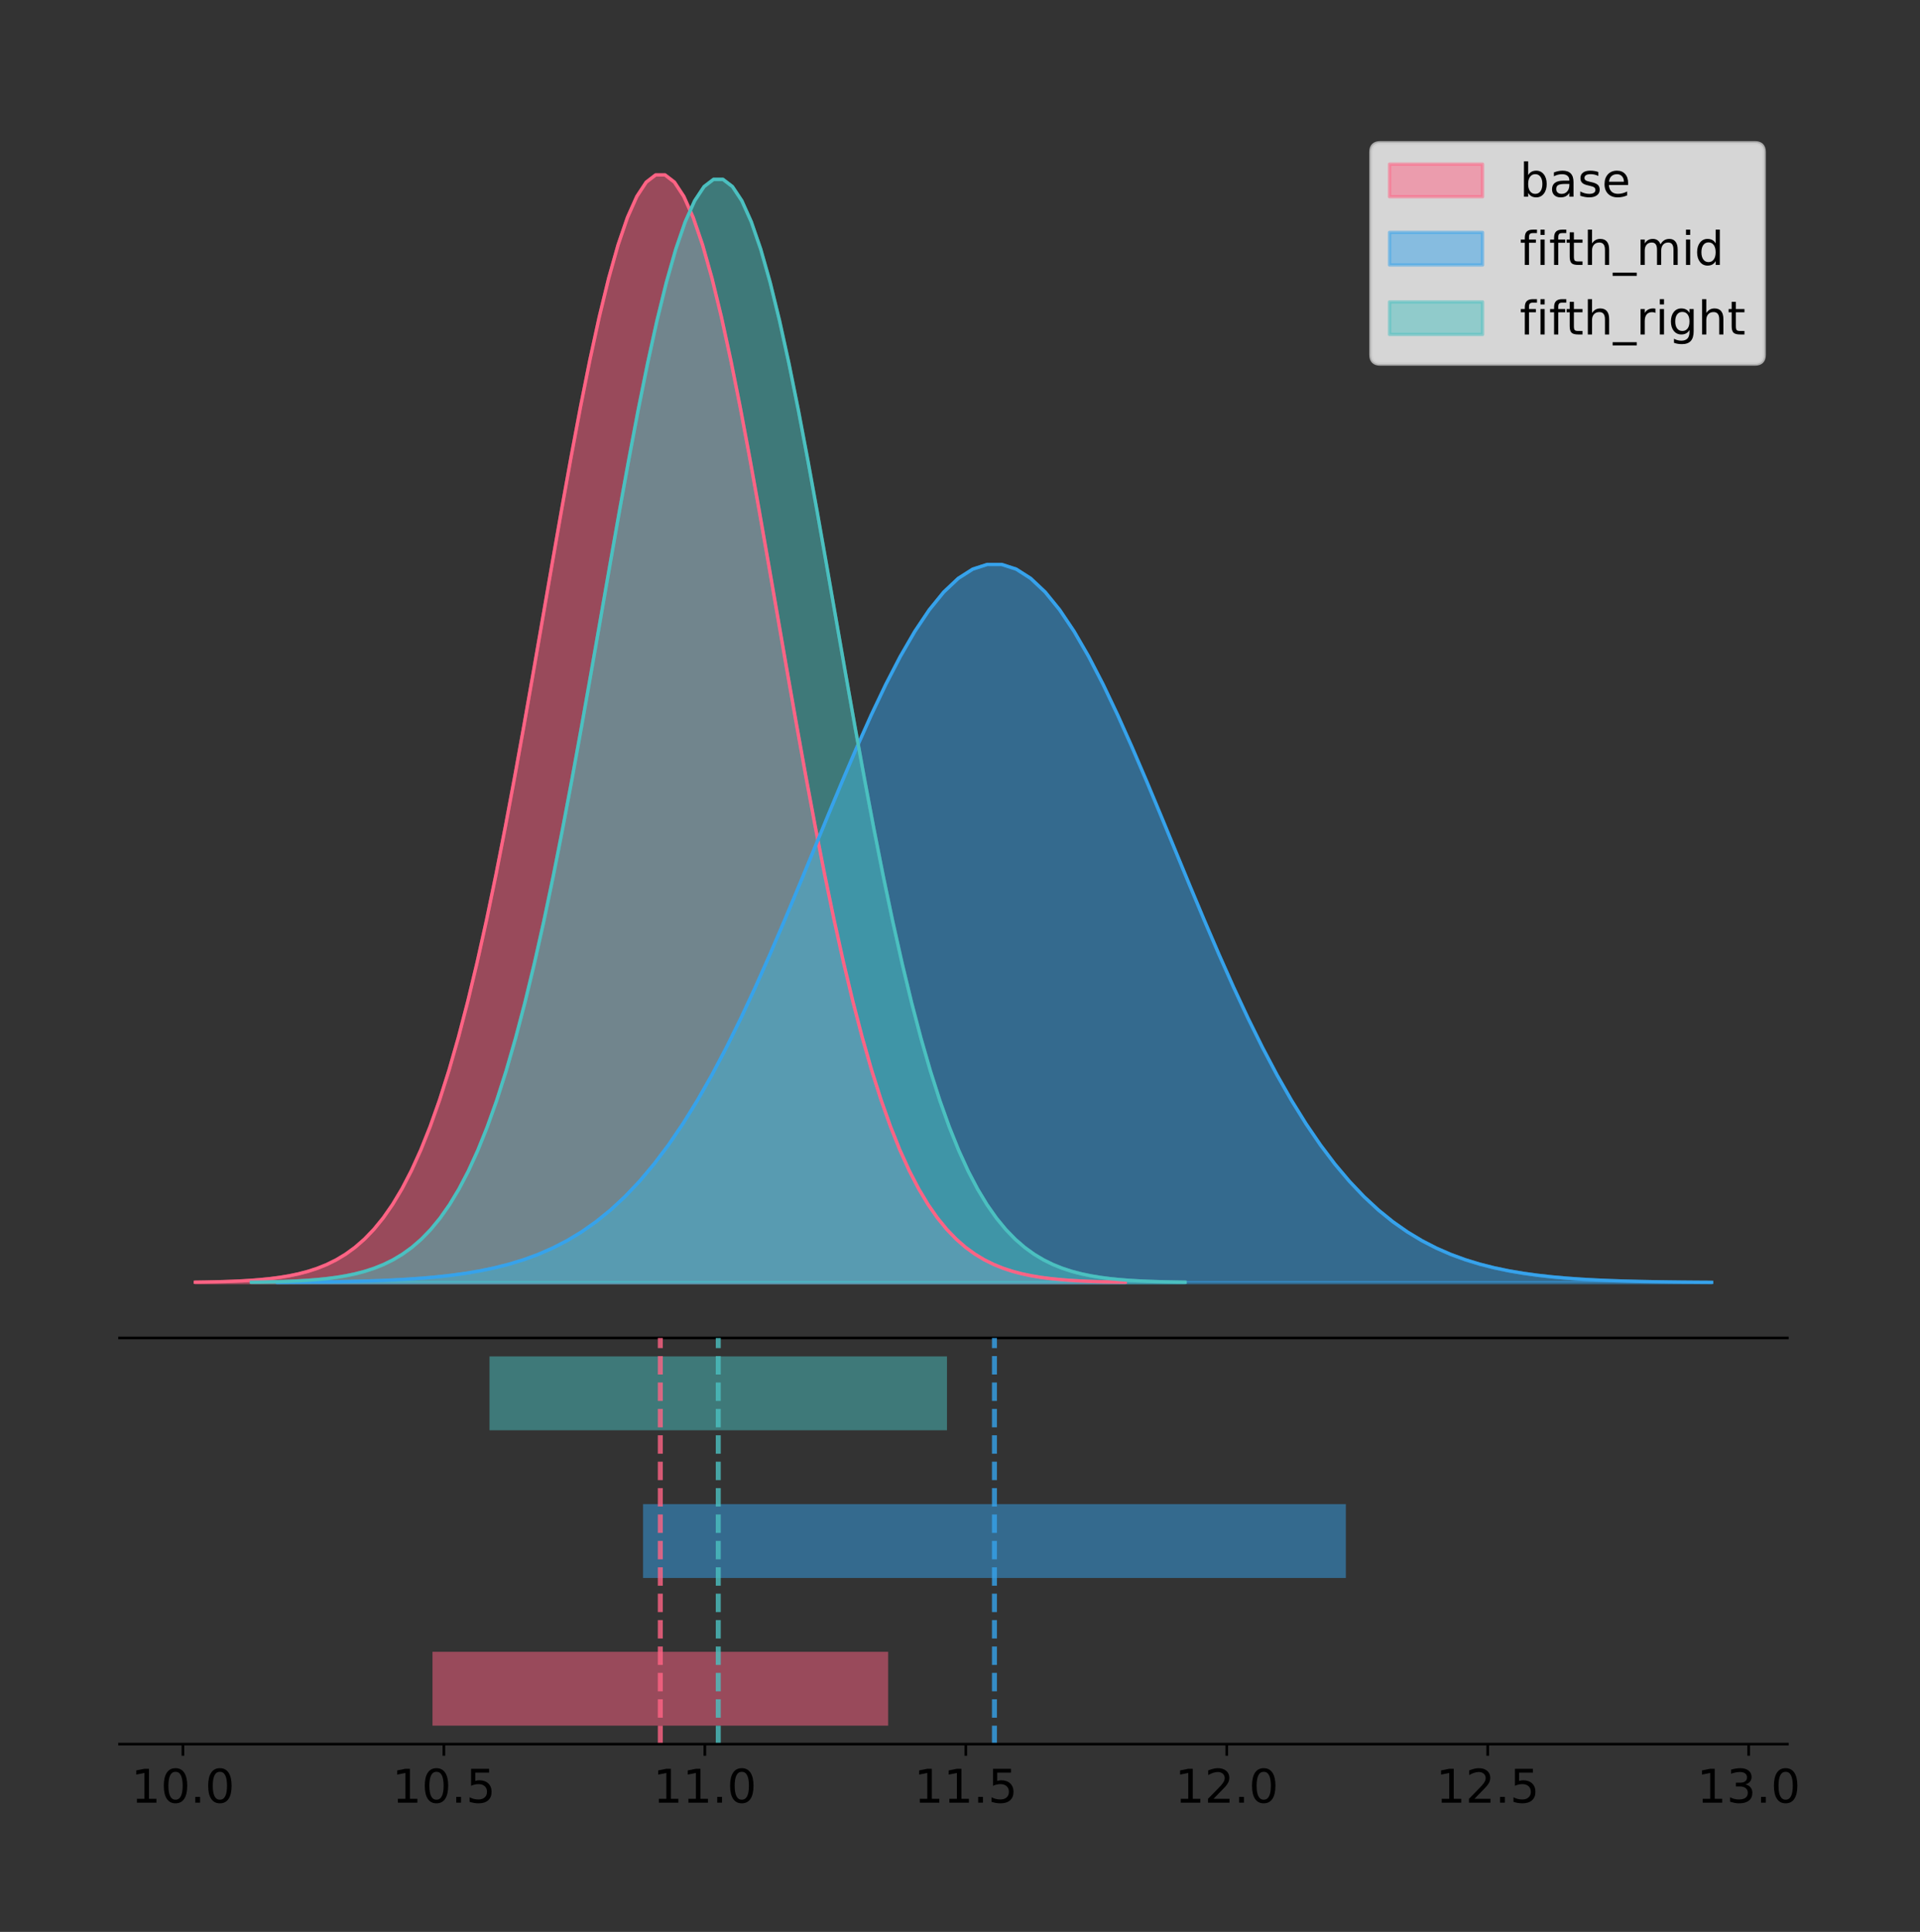 <?xml version="1.0" encoding="utf-8" standalone="no"?>
<!DOCTYPE svg PUBLIC "-//W3C//DTD SVG 1.1//EN"
  "http://www.w3.org/Graphics/SVG/1.1/DTD/svg11.dtd">
<!-- Created with matplotlib (https://matplotlib.org/) -->
<svg height="581.789pt" version="1.1" viewBox="0 0 578.125 581.789" width="578.125pt" xmlns="http://www.w3.org/2000/svg" xmlns:xlink="http://www.w3.org/1999/xlink">
 <rect x="0" y="0" width="578.125" height="581.789" fill="#333333" stroke="none"/>
 <defs>
  <style type="text/css">
*{stroke-linecap:butt;stroke-linejoin:round;}
  </style>
 </defs>
 <g id="figure_1">
  <g id="patch_1">
   <path d="M 0 581.789 
L 578.125 581.789 
L 578.125 0 
L 0 0 
z
" style="fill:none;"/>
  </g>
  <g id="axes_1">
   <g id="patch_2">
    <path d="M 36 402.93 
L 538.2 402.93 
L 538.2 36 
L 36 36 
z
" style="fill:none;"/>
   </g>
   <g id="PolyCollection_1">
    <defs>
     <path d="M 58.827 -195.538 
L 58.827 -195.65 
L 61.656 -195.692 
L 64.484 -195.749 
L 67.312 -195.825 
L 70.14 -195.925 
L 72.969 -196.058 
L 75.797 -196.23 
L 78.625 -196.455 
L 81.453 -196.744 
L 84.282 -197.115 
L 87.11 -197.585 
L 89.938 -198.179 
L 92.766 -198.923 
L 95.595 -199.848 
L 98.423 -200.99 
L 101.251 -202.39 
L 104.08 -204.093 
L 106.908 -206.151 
L 109.736 -208.617 
L 112.564 -211.552 
L 115.393 -215.017 
L 118.221 -219.078 
L 121.049 -223.801 
L 123.877 -229.25 
L 126.706 -235.488 
L 129.534 -242.572 
L 132.362 -250.552 
L 135.19 -259.468 
L 138.019 -269.344 
L 140.847 -280.192 
L 143.675 -292.002 
L 146.504 -304.744 
L 149.332 -318.365 
L 152.16 -332.786 
L 154.988 -347.901 
L 157.817 -363.58 
L 160.645 -379.667 
L 163.473 -395.98 
L 166.301 -412.318 
L 169.13 -428.462 
L 171.958 -444.18 
L 174.786 -459.23 
L 177.614 -473.372 
L 180.443 -486.366 
L 183.271 -497.987 
L 186.099 -508.025 
L 188.928 -516.294 
L 191.756 -522.64 
L 194.584 -526.94 
L 197.412 -529.111 
L 200.241 -529.111 
L 203.069 -526.94 
L 205.897 -522.64 
L 208.725 -516.294 
L 211.554 -508.025 
L 214.382 -497.987 
L 217.21 -486.366 
L 220.039 -473.372 
L 222.867 -459.23 
L 225.695 -444.18 
L 228.523 -428.462 
L 231.352 -412.318 
L 234.18 -395.98 
L 237.008 -379.667 
L 239.836 -363.58 
L 242.665 -347.901 
L 245.493 -332.786 
L 248.321 -318.365 
L 251.149 -304.744 
L 253.978 -292.002 
L 256.806 -280.192 
L 259.634 -269.344 
L 262.463 -259.468 
L 265.291 -250.552 
L 268.119 -242.572 
L 270.947 -235.488 
L 273.776 -229.25 
L 276.604 -223.801 
L 279.432 -219.078 
L 282.26 -215.017 
L 285.089 -211.552 
L 287.917 -208.617 
L 290.745 -206.151 
L 293.573 -204.093 
L 296.402 -202.39 
L 299.23 -200.99 
L 302.058 -199.848 
L 304.887 -198.923 
L 307.715 -198.179 
L 310.543 -197.585 
L 313.371 -197.115 
L 316.2 -196.744 
L 319.028 -196.455 
L 321.856 -196.23 
L 324.684 -196.058 
L 327.513 -195.925 
L 330.341 -195.825 
L 333.169 -195.749 
L 335.997 -195.692 
L 338.826 -195.65 
L 338.826 -195.538 
L 338.826 -195.538 
L 335.997 -195.538 
L 333.169 -195.538 
L 330.341 -195.538 
L 327.513 -195.538 
L 324.684 -195.538 
L 321.856 -195.538 
L 319.028 -195.538 
L 316.2 -195.538 
L 313.371 -195.538 
L 310.543 -195.538 
L 307.715 -195.538 
L 304.887 -195.538 
L 302.058 -195.538 
L 299.23 -195.538 
L 296.402 -195.538 
L 293.573 -195.538 
L 290.745 -195.538 
L 287.917 -195.538 
L 285.089 -195.538 
L 282.26 -195.538 
L 279.432 -195.538 
L 276.604 -195.538 
L 273.776 -195.538 
L 270.947 -195.538 
L 268.119 -195.538 
L 265.291 -195.538 
L 262.463 -195.538 
L 259.634 -195.538 
L 256.806 -195.538 
L 253.978 -195.538 
L 251.149 -195.538 
L 248.321 -195.538 
L 245.493 -195.538 
L 242.665 -195.538 
L 239.836 -195.538 
L 237.008 -195.538 
L 234.18 -195.538 
L 231.352 -195.538 
L 228.523 -195.538 
L 225.695 -195.538 
L 222.867 -195.538 
L 220.039 -195.538 
L 217.21 -195.538 
L 214.382 -195.538 
L 211.554 -195.538 
L 208.725 -195.538 
L 205.897 -195.538 
L 203.069 -195.538 
L 200.241 -195.538 
L 197.412 -195.538 
L 194.584 -195.538 
L 191.756 -195.538 
L 188.928 -195.538 
L 186.099 -195.538 
L 183.271 -195.538 
L 180.443 -195.538 
L 177.614 -195.538 
L 174.786 -195.538 
L 171.958 -195.538 
L 169.13 -195.538 
L 166.301 -195.538 
L 163.473 -195.538 
L 160.645 -195.538 
L 157.817 -195.538 
L 154.988 -195.538 
L 152.16 -195.538 
L 149.332 -195.538 
L 146.504 -195.538 
L 143.675 -195.538 
L 140.847 -195.538 
L 138.019 -195.538 
L 135.19 -195.538 
L 132.362 -195.538 
L 129.534 -195.538 
L 126.706 -195.538 
L 123.877 -195.538 
L 121.049 -195.538 
L 118.221 -195.538 
L 115.393 -195.538 
L 112.564 -195.538 
L 109.736 -195.538 
L 106.908 -195.538 
L 104.08 -195.538 
L 101.251 -195.538 
L 98.423 -195.538 
L 95.595 -195.538 
L 92.766 -195.538 
L 89.938 -195.538 
L 87.11 -195.538 
L 84.282 -195.538 
L 81.453 -195.538 
L 78.625 -195.538 
L 75.797 -195.538 
L 72.969 -195.538 
L 70.14 -195.538 
L 67.312 -195.538 
L 64.484 -195.538 
L 61.656 -195.538 
L 58.827 -195.538 
z
" id="m98ac4d91b9" style="stroke:#ff6384;stroke-opacity:0.5;"/>
    </defs>
    <g clip-path="url(#p7bc866d2f8)">
     <use style="fill:#ff6384;fill-opacity:0.5;stroke:#ff6384;stroke-opacity:0.5;" x="0" xlink:href="#m98ac4d91b9" y="581.789"/>
    </g>
   </g>
   <g id="PolyCollection_2">
    <defs>
     <path d="M 83.5 -195.538 
L 83.5 -195.611 
L 87.862 -195.638 
L 92.225 -195.675 
L 96.587 -195.724 
L 100.949 -195.789 
L 105.312 -195.875 
L 109.674 -195.987 
L 114.036 -196.133 
L 118.399 -196.32 
L 122.761 -196.56 
L 127.123 -196.865 
L 131.486 -197.25 
L 135.848 -197.733 
L 140.211 -198.332 
L 144.573 -199.073 
L 148.935 -199.98 
L 153.298 -201.085 
L 157.66 -202.419 
L 162.022 -204.018 
L 166.385 -205.92 
L 170.747 -208.167 
L 175.109 -210.8 
L 179.472 -213.862 
L 183.834 -217.395 
L 188.196 -221.439 
L 192.559 -226.032 
L 196.921 -231.206 
L 201.283 -236.986 
L 205.646 -243.389 
L 210.008 -250.422 
L 214.371 -258.079 
L 218.733 -266.34 
L 223.095 -275.171 
L 227.458 -284.521 
L 231.82 -294.321 
L 236.182 -304.486 
L 240.545 -314.915 
L 244.907 -325.492 
L 249.269 -336.084 
L 253.632 -346.551 
L 257.994 -356.741 
L 262.356 -366.499 
L 266.719 -375.667 
L 271.081 -384.092 
L 275.443 -391.626 
L 279.806 -398.134 
L 284.168 -403.496 
L 288.53 -407.61 
L 292.893 -410.397 
L 297.255 -411.805 
L 301.618 -411.805 
L 305.98 -410.397 
L 310.342 -407.61 
L 314.705 -403.496 
L 319.067 -398.134 
L 323.429 -391.626 
L 327.792 -384.092 
L 332.154 -375.667 
L 336.516 -366.499 
L 340.879 -356.741 
L 345.241 -346.551 
L 349.603 -336.084 
L 353.966 -325.492 
L 358.328 -314.915 
L 362.69 -304.486 
L 367.053 -294.321 
L 371.415 -284.521 
L 375.777 -275.171 
L 380.14 -266.34 
L 384.502 -258.079 
L 388.865 -250.422 
L 393.227 -243.389 
L 397.589 -236.986 
L 401.952 -231.206 
L 406.314 -226.032 
L 410.676 -221.439 
L 415.039 -217.395 
L 419.401 -213.862 
L 423.763 -210.8 
L 428.126 -208.167 
L 432.488 -205.92 
L 436.85 -204.018 
L 441.213 -202.419 
L 445.575 -201.085 
L 449.937 -199.98 
L 454.3 -199.073 
L 458.662 -198.332 
L 463.025 -197.733 
L 467.387 -197.25 
L 471.749 -196.865 
L 476.112 -196.56 
L 480.474 -196.32 
L 484.836 -196.133 
L 489.199 -195.987 
L 493.561 -195.875 
L 497.923 -195.789 
L 502.286 -195.724 
L 506.648 -195.675 
L 511.01 -195.638 
L 515.373 -195.611 
L 515.373 -195.538 
L 515.373 -195.538 
L 511.01 -195.538 
L 506.648 -195.538 
L 502.286 -195.538 
L 497.923 -195.538 
L 493.561 -195.538 
L 489.199 -195.538 
L 484.836 -195.538 
L 480.474 -195.538 
L 476.112 -195.538 
L 471.749 -195.538 
L 467.387 -195.538 
L 463.025 -195.538 
L 458.662 -195.538 
L 454.3 -195.538 
L 449.937 -195.538 
L 445.575 -195.538 
L 441.213 -195.538 
L 436.85 -195.538 
L 432.488 -195.538 
L 428.126 -195.538 
L 423.763 -195.538 
L 419.401 -195.538 
L 415.039 -195.538 
L 410.676 -195.538 
L 406.314 -195.538 
L 401.952 -195.538 
L 397.589 -195.538 
L 393.227 -195.538 
L 388.865 -195.538 
L 384.502 -195.538 
L 380.14 -195.538 
L 375.777 -195.538 
L 371.415 -195.538 
L 367.053 -195.538 
L 362.69 -195.538 
L 358.328 -195.538 
L 353.966 -195.538 
L 349.603 -195.538 
L 345.241 -195.538 
L 340.879 -195.538 
L 336.516 -195.538 
L 332.154 -195.538 
L 327.792 -195.538 
L 323.429 -195.538 
L 319.067 -195.538 
L 314.705 -195.538 
L 310.342 -195.538 
L 305.98 -195.538 
L 301.618 -195.538 
L 297.255 -195.538 
L 292.893 -195.538 
L 288.53 -195.538 
L 284.168 -195.538 
L 279.806 -195.538 
L 275.443 -195.538 
L 271.081 -195.538 
L 266.719 -195.538 
L 262.356 -195.538 
L 257.994 -195.538 
L 253.632 -195.538 
L 249.269 -195.538 
L 244.907 -195.538 
L 240.545 -195.538 
L 236.182 -195.538 
L 231.82 -195.538 
L 227.458 -195.538 
L 223.095 -195.538 
L 218.733 -195.538 
L 214.371 -195.538 
L 210.008 -195.538 
L 205.646 -195.538 
L 201.283 -195.538 
L 196.921 -195.538 
L 192.559 -195.538 
L 188.196 -195.538 
L 183.834 -195.538 
L 179.472 -195.538 
L 175.109 -195.538 
L 170.747 -195.538 
L 166.385 -195.538 
L 162.022 -195.538 
L 157.66 -195.538 
L 153.298 -195.538 
L 148.935 -195.538 
L 144.573 -195.538 
L 140.211 -195.538 
L 135.848 -195.538 
L 131.486 -195.538 
L 127.123 -195.538 
L 122.761 -195.538 
L 118.399 -195.538 
L 114.036 -195.538 
L 109.674 -195.538 
L 105.312 -195.538 
L 100.949 -195.538 
L 96.587 -195.538 
L 92.225 -195.538 
L 87.862 -195.538 
L 83.5 -195.538 
z
" id="m9a926f63e6" style="stroke:#36a2eb;stroke-opacity:0.5;"/>
    </defs>
    <g clip-path="url(#p7bc866d2f8)">
     <use style="fill:#36a2eb;fill-opacity:0.5;stroke:#36a2eb;stroke-opacity:0.5;" x="0" xlink:href="#m9a926f63e6" y="581.789"/>
    </g>
   </g>
   <g id="PolyCollection_3">
    <defs>
     <path d="M 75.708 -195.538 
L 75.708 -195.65 
L 78.548 -195.692 
L 81.387 -195.748 
L 84.227 -195.824 
L 87.067 -195.924 
L 89.906 -196.055 
L 92.746 -196.228 
L 95.586 -196.451 
L 98.425 -196.739 
L 101.265 -197.108 
L 104.104 -197.577 
L 106.944 -198.168 
L 109.784 -198.909 
L 112.623 -199.831 
L 115.463 -200.968 
L 118.303 -202.363 
L 121.142 -204.059 
L 123.982 -206.108 
L 126.822 -208.565 
L 129.661 -211.487 
L 132.501 -214.939 
L 135.341 -218.984 
L 138.18 -223.687 
L 141.02 -229.115 
L 143.86 -235.328 
L 146.699 -242.384 
L 149.539 -250.332 
L 152.378 -259.212 
L 155.218 -269.048 
L 158.058 -279.853 
L 160.897 -291.616 
L 163.737 -304.307 
L 166.577 -317.873 
L 169.416 -332.236 
L 172.256 -347.291 
L 175.096 -362.907 
L 177.935 -378.929 
L 180.775 -395.177 
L 183.615 -411.449 
L 186.454 -427.529 
L 189.294 -443.183 
L 192.134 -458.173 
L 194.973 -472.258 
L 197.813 -485.2 
L 200.653 -496.775 
L 203.492 -506.772 
L 206.332 -515.009 
L 209.171 -521.329 
L 212.011 -525.611 
L 214.851 -527.774 
L 217.69 -527.774 
L 220.53 -525.611 
L 223.37 -521.329 
L 226.209 -515.009 
L 229.049 -506.772 
L 231.889 -496.775 
L 234.728 -485.2 
L 237.568 -472.258 
L 240.408 -458.173 
L 243.247 -443.183 
L 246.087 -427.529 
L 248.927 -411.449 
L 251.766 -395.177 
L 254.606 -378.929 
L 257.445 -362.907 
L 260.285 -347.291 
L 263.125 -332.236 
L 265.964 -317.873 
L 268.804 -304.307 
L 271.644 -291.616 
L 274.483 -279.853 
L 277.323 -269.048 
L 280.163 -259.212 
L 283.002 -250.332 
L 285.842 -242.384 
L 288.682 -235.328 
L 291.521 -229.115 
L 294.361 -223.687 
L 297.201 -218.984 
L 300.04 -214.939 
L 302.88 -211.487 
L 305.72 -208.565 
L 308.559 -206.108 
L 311.399 -204.059 
L 314.238 -202.363 
L 317.078 -200.968 
L 319.918 -199.831 
L 322.757 -198.909 
L 325.597 -198.168 
L 328.437 -197.577 
L 331.276 -197.108 
L 334.116 -196.739 
L 336.956 -196.451 
L 339.795 -196.228 
L 342.635 -196.055 
L 345.475 -195.924 
L 348.314 -195.824 
L 351.154 -195.748 
L 353.994 -195.692 
L 356.833 -195.65 
L 356.833 -195.538 
L 356.833 -195.538 
L 353.994 -195.538 
L 351.154 -195.538 
L 348.314 -195.538 
L 345.475 -195.538 
L 342.635 -195.538 
L 339.795 -195.538 
L 336.956 -195.538 
L 334.116 -195.538 
L 331.276 -195.538 
L 328.437 -195.538 
L 325.597 -195.538 
L 322.757 -195.538 
L 319.918 -195.538 
L 317.078 -195.538 
L 314.238 -195.538 
L 311.399 -195.538 
L 308.559 -195.538 
L 305.72 -195.538 
L 302.88 -195.538 
L 300.04 -195.538 
L 297.201 -195.538 
L 294.361 -195.538 
L 291.521 -195.538 
L 288.682 -195.538 
L 285.842 -195.538 
L 283.002 -195.538 
L 280.163 -195.538 
L 277.323 -195.538 
L 274.483 -195.538 
L 271.644 -195.538 
L 268.804 -195.538 
L 265.964 -195.538 
L 263.125 -195.538 
L 260.285 -195.538 
L 257.445 -195.538 
L 254.606 -195.538 
L 251.766 -195.538 
L 248.927 -195.538 
L 246.087 -195.538 
L 243.247 -195.538 
L 240.408 -195.538 
L 237.568 -195.538 
L 234.728 -195.538 
L 231.889 -195.538 
L 229.049 -195.538 
L 226.209 -195.538 
L 223.37 -195.538 
L 220.53 -195.538 
L 217.69 -195.538 
L 214.851 -195.538 
L 212.011 -195.538 
L 209.171 -195.538 
L 206.332 -195.538 
L 203.492 -195.538 
L 200.653 -195.538 
L 197.813 -195.538 
L 194.973 -195.538 
L 192.134 -195.538 
L 189.294 -195.538 
L 186.454 -195.538 
L 183.615 -195.538 
L 180.775 -195.538 
L 177.935 -195.538 
L 175.096 -195.538 
L 172.256 -195.538 
L 169.416 -195.538 
L 166.577 -195.538 
L 163.737 -195.538 
L 160.897 -195.538 
L 158.058 -195.538 
L 155.218 -195.538 
L 152.378 -195.538 
L 149.539 -195.538 
L 146.699 -195.538 
L 143.86 -195.538 
L 141.02 -195.538 
L 138.18 -195.538 
L 135.341 -195.538 
L 132.501 -195.538 
L 129.661 -195.538 
L 126.822 -195.538 
L 123.982 -195.538 
L 121.142 -195.538 
L 118.303 -195.538 
L 115.463 -195.538 
L 112.623 -195.538 
L 109.784 -195.538 
L 106.944 -195.538 
L 104.104 -195.538 
L 101.265 -195.538 
L 98.425 -195.538 
L 95.586 -195.538 
L 92.746 -195.538 
L 89.906 -195.538 
L 87.067 -195.538 
L 84.227 -195.538 
L 81.387 -195.538 
L 78.548 -195.538 
L 75.708 -195.538 
z
" id="m682fb8c427" style="stroke:#4bc0c0;stroke-opacity:0.5;"/>
    </defs>
    <g clip-path="url(#p7bc866d2f8)">
     <use style="fill:#4bc0c0;fill-opacity:0.5;stroke:#4bc0c0;stroke-opacity:0.5;" x="0" xlink:href="#m682fb8c427" y="581.789"/>
    </g>
   </g>
   <g id="line2d_1">
    <path clip-path="url(#p7bc866d2f8)" d="M 58.827 386.139 
L 61.656 386.097 
L 64.484 386.04 
L 67.312 385.965 
L 70.14 385.864 
L 72.969 385.732 
L 75.797 385.559 
L 78.625 385.334 
L 81.453 385.045 
L 84.282 384.675 
L 87.11 384.204 
L 89.938 383.61 
L 92.766 382.867 
L 95.595 381.941 
L 98.423 380.799 
L 101.251 379.399 
L 104.08 377.696 
L 106.908 375.639 
L 109.736 373.172 
L 112.564 370.238 
L 115.393 366.772 
L 118.221 362.711 
L 121.049 357.989 
L 123.877 352.539 
L 126.706 346.301 
L 129.534 339.217 
L 132.362 331.237 
L 135.19 322.322 
L 138.019 312.445 
L 140.847 301.597 
L 143.675 289.787 
L 146.504 277.045 
L 149.332 263.424 
L 152.16 249.004 
L 154.988 233.888 
L 157.817 218.209 
L 160.645 202.123 
L 163.473 185.809 
L 166.301 169.471 
L 169.13 153.327 
L 171.958 137.61 
L 174.786 122.559 
L 177.614 108.418 
L 180.443 95.423 
L 183.271 83.803 
L 186.099 73.765 
L 188.928 65.495 
L 191.756 59.15 
L 194.584 54.85 
L 197.412 52.679 
L 200.241 52.679 
L 203.069 54.85 
L 205.897 59.15 
L 208.725 65.495 
L 211.554 73.765 
L 214.382 83.803 
L 217.21 95.423 
L 220.039 108.418 
L 222.867 122.559 
L 225.695 137.61 
L 228.523 153.327 
L 231.352 169.471 
L 234.18 185.809 
L 237.008 202.123 
L 239.836 218.209 
L 242.665 233.888 
L 245.493 249.004 
L 248.321 263.424 
L 251.149 277.045 
L 253.978 289.787 
L 256.806 301.597 
L 259.634 312.445 
L 262.463 322.322 
L 265.291 331.237 
L 268.119 339.217 
L 270.947 346.301 
L 273.776 352.539 
L 276.604 357.989 
L 279.432 362.711 
L 282.26 366.772 
L 285.089 370.238 
L 287.917 373.172 
L 290.745 375.639 
L 293.573 377.696 
L 296.402 379.399 
L 299.23 380.799 
L 302.058 381.941 
L 304.887 382.867 
L 307.715 383.61 
L 310.543 384.204 
L 313.371 384.675 
L 316.2 385.045 
L 319.028 385.334 
L 321.856 385.559 
L 324.684 385.732 
L 327.513 385.864 
L 330.341 385.965 
L 333.169 386.04 
L 335.997 386.097 
L 338.826 386.139 
" style="fill:none;stroke:#ff6384;stroke-linecap:square;"/>
   </g>
   <g id="line2d_2">
    <path clip-path="url(#p7bc866d2f8)" d="M 83.5 386.179 
L 87.862 386.151 
L 92.225 386.115 
L 96.587 386.065 
L 100.949 386 
L 105.312 385.915 
L 109.674 385.802 
L 114.036 385.657 
L 118.399 385.469 
L 122.761 385.229 
L 127.123 384.924 
L 131.486 384.539 
L 135.848 384.057 
L 140.211 383.457 
L 144.573 382.717 
L 148.935 381.809 
L 153.298 380.705 
L 157.66 379.371 
L 162.022 377.772 
L 166.385 375.869 
L 170.747 373.622 
L 175.109 370.99 
L 179.472 367.928 
L 183.834 364.395 
L 188.196 360.35 
L 192.559 355.757 
L 196.921 350.584 
L 201.283 344.803 
L 205.646 338.4 
L 210.008 331.367 
L 214.371 323.71 
L 218.733 315.449 
L 223.095 306.618 
L 227.458 297.269 
L 231.82 287.469 
L 236.182 277.303 
L 240.545 266.874 
L 244.907 256.298 
L 249.269 245.705 
L 253.632 235.238 
L 257.994 225.048 
L 262.356 215.29 
L 266.719 206.122 
L 271.081 197.697 
L 275.443 190.163 
L 279.806 183.655 
L 284.168 178.294 
L 288.53 174.18 
L 292.893 171.392 
L 297.255 169.984 
L 301.618 169.984 
L 305.98 171.392 
L 310.342 174.18 
L 314.705 178.294 
L 319.067 183.655 
L 323.429 190.163 
L 327.792 197.697 
L 332.154 206.122 
L 336.516 215.29 
L 340.879 225.048 
L 345.241 235.238 
L 349.603 245.705 
L 353.966 256.298 
L 358.328 266.874 
L 362.69 277.303 
L 367.053 287.469 
L 371.415 297.269 
L 375.777 306.618 
L 380.14 315.449 
L 384.502 323.71 
L 388.865 331.367 
L 393.227 338.4 
L 397.589 344.803 
L 401.952 350.584 
L 406.314 355.757 
L 410.676 360.35 
L 415.039 364.395 
L 419.401 367.928 
L 423.763 370.99 
L 428.126 373.622 
L 432.488 375.869 
L 436.85 377.772 
L 441.213 379.371 
L 445.575 380.705 
L 449.937 381.809 
L 454.3 382.717 
L 458.662 383.457 
L 463.025 384.057 
L 467.387 384.539 
L 471.749 384.924 
L 476.112 385.229 
L 480.474 385.469 
L 484.836 385.657 
L 489.199 385.802 
L 493.561 385.915 
L 497.923 386 
L 502.286 386.065 
L 506.648 386.115 
L 511.01 386.151 
L 515.373 386.179 
" style="fill:none;stroke:#36a2eb;stroke-linecap:square;"/>
   </g>
   <g id="line2d_3">
    <path clip-path="url(#p7bc866d2f8)" d="M 75.708 386.14 
L 78.548 386.098 
L 81.387 386.041 
L 84.227 385.966 
L 87.067 385.866 
L 89.906 385.734 
L 92.746 385.562 
L 95.586 385.338 
L 98.425 385.05 
L 101.265 384.681 
L 104.104 384.212 
L 106.944 383.621 
L 109.784 382.88 
L 112.623 381.959 
L 115.463 380.821 
L 118.303 379.427 
L 121.142 377.73 
L 123.982 375.681 
L 126.822 373.225 
L 129.661 370.302 
L 132.501 366.85 
L 135.341 362.806 
L 138.18 358.102 
L 141.02 352.675 
L 143.86 346.461 
L 146.699 339.406 
L 149.539 331.457 
L 152.378 322.578 
L 155.218 312.741 
L 158.058 301.937 
L 160.897 290.174 
L 163.737 277.483 
L 166.577 263.916 
L 169.416 249.554 
L 172.256 234.499 
L 175.096 218.882 
L 177.935 202.86 
L 180.775 186.613 
L 183.615 170.34 
L 186.454 154.261 
L 189.294 138.606 
L 192.134 123.616 
L 194.973 109.531 
L 197.813 96.589 
L 200.653 85.015 
L 203.492 75.017 
L 206.332 66.781 
L 209.171 60.461 
L 212.011 56.178 
L 214.851 54.016 
L 217.69 54.016 
L 220.53 56.178 
L 223.37 60.461 
L 226.209 66.781 
L 229.049 75.017 
L 231.889 85.015 
L 234.728 96.589 
L 237.568 109.531 
L 240.408 123.616 
L 243.247 138.606 
L 246.087 154.261 
L 248.927 170.34 
L 251.766 186.613 
L 254.606 202.86 
L 257.445 218.882 
L 260.285 234.499 
L 263.125 249.554 
L 265.964 263.916 
L 268.804 277.483 
L 271.644 290.174 
L 274.483 301.937 
L 277.323 312.741 
L 280.163 322.578 
L 283.002 331.457 
L 285.842 339.406 
L 288.682 346.461 
L 291.521 352.675 
L 294.361 358.102 
L 297.201 362.806 
L 300.04 366.85 
L 302.88 370.302 
L 305.72 373.225 
L 308.559 375.681 
L 311.399 377.73 
L 314.238 379.427 
L 317.078 380.821 
L 319.918 381.959 
L 322.757 382.88 
L 325.597 383.621 
L 328.437 384.212 
L 331.276 384.681 
L 334.116 385.05 
L 336.956 385.338 
L 339.795 385.562 
L 342.635 385.734 
L 345.475 385.866 
L 348.314 385.966 
L 351.154 386.041 
L 353.994 386.098 
L 356.833 386.14 
" style="fill:none;stroke:#4bc0c0;stroke-linecap:square;"/>
   </g>
   <g id="patch_3">
    <path d="M 36 402.93 
L 538.2 402.93 
" style="fill:none;stroke:#000000;stroke-linecap:square;stroke-linejoin:miter;stroke-width:0.8;"/>
   </g>
   <g id="legend_1">
    <g id="patch_4">
     <path d="M 415.602 109.627 
L 528.4 109.627 
Q 531.2 109.627 531.2 106.827 
L 531.2 45.8 
Q 531.2 43 528.4 43 
L 415.602 43 
Q 412.802 43 412.802 45.8 
L 412.802 106.827 
Q 412.802 109.627 415.602 109.627 
z
" style="fill:#ffffff;opacity:0.8;stroke:#cccccc;stroke-linejoin:miter;"/>
    </g>
    <g id="patch_5">
     <path d="M 418.402 59.238 
L 446.402 59.238 
L 446.402 49.438 
L 418.402 49.438 
z
" style="fill:#ff6384;opacity:0.5;stroke:#ff6384;stroke-linejoin:miter;"/>
    </g>
    <g id="text_1">
     <!-- base -->
     <defs>
      <path d="M 48.688 27.297 
Q 48.688 37.203 44.609 42.844 
Q 40.531 48.484 33.406 48.484 
Q 26.266 48.484 22.188 42.844 
Q 18.109 37.203 18.109 27.297 
Q 18.109 17.391 22.188 11.75 
Q 26.266 6.109 33.406 6.109 
Q 40.531 6.109 44.609 11.75 
Q 48.688 17.391 48.688 27.297 
z
M 18.109 46.391 
Q 20.953 51.266 25.266 53.625 
Q 29.594 56 35.594 56 
Q 45.562 56 51.781 48.094 
Q 58.016 40.188 58.016 27.297 
Q 58.016 14.406 51.781 6.484 
Q 45.562 -1.422 35.594 -1.422 
Q 29.594 -1.422 25.266 0.953 
Q 20.953 3.328 18.109 8.203 
L 18.109 0 
L 9.078 0 
L 9.078 75.984 
L 18.109 75.984 
z
" id="DejaVuSans-98"/>
      <path d="M 34.281 27.484 
Q 23.391 27.484 19.188 25 
Q 14.984 22.516 14.984 16.5 
Q 14.984 11.719 18.141 8.906 
Q 21.297 6.109 26.703 6.109 
Q 34.188 6.109 38.703 11.406 
Q 43.219 16.703 43.219 25.484 
L 43.219 27.484 
z
M 52.203 31.203 
L 52.203 0 
L 43.219 0 
L 43.219 8.297 
Q 40.141 3.328 35.547 0.953 
Q 30.953 -1.422 24.312 -1.422 
Q 15.922 -1.422 10.953 3.297 
Q 6 8.016 6 15.922 
Q 6 25.141 12.172 29.828 
Q 18.359 34.516 30.609 34.516 
L 43.219 34.516 
L 43.219 35.406 
Q 43.219 41.609 39.141 45 
Q 35.062 48.391 27.688 48.391 
Q 23 48.391 18.547 47.266 
Q 14.109 46.141 10.016 43.891 
L 10.016 52.203 
Q 14.938 54.109 19.578 55.047 
Q 24.219 56 28.609 56 
Q 40.484 56 46.344 49.844 
Q 52.203 43.703 52.203 31.203 
z
" id="DejaVuSans-97"/>
      <path d="M 44.281 53.078 
L 44.281 44.578 
Q 40.484 46.531 36.375 47.5 
Q 32.281 48.484 27.875 48.484 
Q 21.188 48.484 17.844 46.438 
Q 14.5 44.391 14.5 40.281 
Q 14.5 37.156 16.891 35.375 
Q 19.281 33.594 26.516 31.984 
L 29.594 31.297 
Q 39.156 29.25 43.188 25.516 
Q 47.219 21.781 47.219 15.094 
Q 47.219 7.469 41.188 3.016 
Q 35.156 -1.422 24.609 -1.422 
Q 20.219 -1.422 15.453 -0.562 
Q 10.688 0.297 5.422 2 
L 5.422 11.281 
Q 10.406 8.688 15.234 7.391 
Q 20.062 6.109 24.812 6.109 
Q 31.156 6.109 34.562 8.281 
Q 37.984 10.453 37.984 14.406 
Q 37.984 18.062 35.516 20.016 
Q 33.062 21.969 24.703 23.781 
L 21.578 24.516 
Q 13.234 26.266 9.516 29.906 
Q 5.812 33.547 5.812 39.891 
Q 5.812 47.609 11.281 51.797 
Q 16.75 56 26.812 56 
Q 31.781 56 36.172 55.266 
Q 40.578 54.547 44.281 53.078 
z
" id="DejaVuSans-115"/>
      <path d="M 56.203 29.594 
L 56.203 25.203 
L 14.891 25.203 
Q 15.484 15.922 20.484 11.062 
Q 25.484 6.203 34.422 6.203 
Q 39.594 6.203 44.453 7.469 
Q 49.312 8.734 54.109 11.281 
L 54.109 2.781 
Q 49.266 0.734 44.188 -0.344 
Q 39.109 -1.422 33.891 -1.422 
Q 20.797 -1.422 13.156 6.188 
Q 5.516 13.812 5.516 26.812 
Q 5.516 40.234 12.766 48.109 
Q 20.016 56 32.328 56 
Q 43.359 56 49.781 48.891 
Q 56.203 41.797 56.203 29.594 
z
M 47.219 32.234 
Q 47.125 39.594 43.094 43.984 
Q 39.062 48.391 32.422 48.391 
Q 24.906 48.391 20.391 44.141 
Q 15.875 39.891 15.188 32.172 
z
" id="DejaVuSans-101"/>
     </defs>
     <g transform="translate(457.602 59.238)scale(0.14 -0.14)">
      <use xlink:href="#DejaVuSans-98"/>
      <use x="63.477" xlink:href="#DejaVuSans-97"/>
      <use x="124.756" xlink:href="#DejaVuSans-115"/>
      <use x="176.855" xlink:href="#DejaVuSans-101"/>
     </g>
    </g>
    <g id="patch_6">
     <path d="M 418.402 79.787 
L 446.402 79.787 
L 446.402 69.987 
L 418.402 69.987 
z
" style="fill:#36a2eb;opacity:0.5;stroke:#36a2eb;stroke-linejoin:miter;"/>
    </g>
    <g id="text_2">
     <!-- fifth_mid -->
     <defs>
      <path d="M 37.109 75.984 
L 37.109 68.5 
L 28.516 68.5 
Q 23.688 68.5 21.797 66.547 
Q 19.922 64.594 19.922 59.516 
L 19.922 54.688 
L 34.719 54.688 
L 34.719 47.703 
L 19.922 47.703 
L 19.922 0 
L 10.891 0 
L 10.891 47.703 
L 2.297 47.703 
L 2.297 54.688 
L 10.891 54.688 
L 10.891 58.5 
Q 10.891 67.625 15.141 71.797 
Q 19.391 75.984 28.609 75.984 
z
" id="DejaVuSans-102"/>
      <path d="M 9.422 54.688 
L 18.406 54.688 
L 18.406 0 
L 9.422 0 
z
M 9.422 75.984 
L 18.406 75.984 
L 18.406 64.594 
L 9.422 64.594 
z
" id="DejaVuSans-105"/>
      <path d="M 18.312 70.219 
L 18.312 54.688 
L 36.812 54.688 
L 36.812 47.703 
L 18.312 47.703 
L 18.312 18.016 
Q 18.312 11.328 20.141 9.422 
Q 21.969 7.516 27.594 7.516 
L 36.812 7.516 
L 36.812 0 
L 27.594 0 
Q 17.188 0 13.234 3.875 
Q 9.281 7.766 9.281 18.016 
L 9.281 47.703 
L 2.688 47.703 
L 2.688 54.688 
L 9.281 54.688 
L 9.281 70.219 
z
" id="DejaVuSans-116"/>
      <path d="M 54.891 33.016 
L 54.891 0 
L 45.906 0 
L 45.906 32.719 
Q 45.906 40.484 42.875 44.328 
Q 39.844 48.188 33.797 48.188 
Q 26.516 48.188 22.312 43.547 
Q 18.109 38.922 18.109 30.906 
L 18.109 0 
L 9.078 0 
L 9.078 75.984 
L 18.109 75.984 
L 18.109 46.188 
Q 21.344 51.125 25.703 53.562 
Q 30.078 56 35.797 56 
Q 45.219 56 50.047 50.172 
Q 54.891 44.344 54.891 33.016 
z
" id="DejaVuSans-104"/>
      <path d="M 50.984 -16.609 
L 50.984 -23.578 
L -0.984 -23.578 
L -0.984 -16.609 
z
" id="DejaVuSans-95"/>
      <path d="M 52 44.188 
Q 55.375 50.25 60.062 53.125 
Q 64.75 56 71.094 56 
Q 79.641 56 84.281 50.016 
Q 88.922 44.047 88.922 33.016 
L 88.922 0 
L 79.891 0 
L 79.891 32.719 
Q 79.891 40.578 77.094 44.375 
Q 74.312 48.188 68.609 48.188 
Q 61.625 48.188 57.562 43.547 
Q 53.516 38.922 53.516 30.906 
L 53.516 0 
L 44.484 0 
L 44.484 32.719 
Q 44.484 40.625 41.703 44.406 
Q 38.922 48.188 33.109 48.188 
Q 26.219 48.188 22.156 43.531 
Q 18.109 38.875 18.109 30.906 
L 18.109 0 
L 9.078 0 
L 9.078 54.688 
L 18.109 54.688 
L 18.109 46.188 
Q 21.188 51.219 25.484 53.609 
Q 29.781 56 35.688 56 
Q 41.656 56 45.828 52.969 
Q 50 49.953 52 44.188 
z
" id="DejaVuSans-109"/>
      <path d="M 45.406 46.391 
L 45.406 75.984 
L 54.391 75.984 
L 54.391 0 
L 45.406 0 
L 45.406 8.203 
Q 42.578 3.328 38.25 0.953 
Q 33.938 -1.422 27.875 -1.422 
Q 17.969 -1.422 11.734 6.484 
Q 5.516 14.406 5.516 27.297 
Q 5.516 40.188 11.734 48.094 
Q 17.969 56 27.875 56 
Q 33.938 56 38.25 53.625 
Q 42.578 51.266 45.406 46.391 
z
M 14.797 27.297 
Q 14.797 17.391 18.875 11.75 
Q 22.953 6.109 30.078 6.109 
Q 37.203 6.109 41.297 11.75 
Q 45.406 17.391 45.406 27.297 
Q 45.406 37.203 41.297 42.844 
Q 37.203 48.484 30.078 48.484 
Q 22.953 48.484 18.875 42.844 
Q 14.797 37.203 14.797 27.297 
z
" id="DejaVuSans-100"/>
     </defs>
     <g transform="translate(457.602 79.787)scale(0.14 -0.14)">
      <use xlink:href="#DejaVuSans-102"/>
      <use x="35.205" xlink:href="#DejaVuSans-105"/>
      <use x="62.988" xlink:href="#DejaVuSans-102"/>
      <use x="98.178" xlink:href="#DejaVuSans-116"/>
      <use x="137.387" xlink:href="#DejaVuSans-104"/>
      <use x="200.766" xlink:href="#DejaVuSans-95"/>
      <use x="250.766" xlink:href="#DejaVuSans-109"/>
      <use x="348.178" xlink:href="#DejaVuSans-105"/>
      <use x="375.961" xlink:href="#DejaVuSans-100"/>
     </g>
    </g>
    <g id="patch_7">
     <path d="M 418.402 100.726 
L 446.402 100.726 
L 446.402 90.926 
L 418.402 90.926 
z
" style="fill:#4bc0c0;opacity:0.5;stroke:#4bc0c0;stroke-linejoin:miter;"/>
    </g>
    <g id="text_3">
     <!-- fifth_right -->
     <defs>
      <path d="M 41.109 46.297 
Q 39.594 47.172 37.812 47.578 
Q 36.031 48 33.891 48 
Q 26.266 48 22.188 43.047 
Q 18.109 38.094 18.109 28.812 
L 18.109 0 
L 9.078 0 
L 9.078 54.688 
L 18.109 54.688 
L 18.109 46.188 
Q 20.953 51.172 25.484 53.578 
Q 30.031 56 36.531 56 
Q 37.453 56 38.578 55.875 
Q 39.703 55.766 41.062 55.516 
z
" id="DejaVuSans-114"/>
      <path d="M 45.406 27.984 
Q 45.406 37.75 41.375 43.109 
Q 37.359 48.484 30.078 48.484 
Q 22.859 48.484 18.828 43.109 
Q 14.797 37.75 14.797 27.984 
Q 14.797 18.266 18.828 12.891 
Q 22.859 7.516 30.078 7.516 
Q 37.359 7.516 41.375 12.891 
Q 45.406 18.266 45.406 27.984 
z
M 54.391 6.781 
Q 54.391 -7.172 48.188 -13.984 
Q 42 -20.797 29.203 -20.797 
Q 24.469 -20.797 20.266 -20.094 
Q 16.062 -19.391 12.109 -17.922 
L 12.109 -9.188 
Q 16.062 -11.328 19.922 -12.344 
Q 23.781 -13.375 27.781 -13.375 
Q 36.625 -13.375 41.016 -8.766 
Q 45.406 -4.156 45.406 5.172 
L 45.406 9.625 
Q 42.625 4.781 38.281 2.391 
Q 33.938 0 27.875 0 
Q 17.828 0 11.672 7.656 
Q 5.516 15.328 5.516 27.984 
Q 5.516 40.672 11.672 48.328 
Q 17.828 56 27.875 56 
Q 33.938 56 38.281 53.609 
Q 42.625 51.219 45.406 46.391 
L 45.406 54.688 
L 54.391 54.688 
z
" id="DejaVuSans-103"/>
     </defs>
     <g transform="translate(457.602 100.726)scale(0.14 -0.14)">
      <use xlink:href="#DejaVuSans-102"/>
      <use x="35.205" xlink:href="#DejaVuSans-105"/>
      <use x="62.988" xlink:href="#DejaVuSans-102"/>
      <use x="98.178" xlink:href="#DejaVuSans-116"/>
      <use x="137.387" xlink:href="#DejaVuSans-104"/>
      <use x="200.766" xlink:href="#DejaVuSans-95"/>
      <use x="250.766" xlink:href="#DejaVuSans-114"/>
      <use x="291.879" xlink:href="#DejaVuSans-105"/>
      <use x="319.662" xlink:href="#DejaVuSans-103"/>
      <use x="383.139" xlink:href="#DejaVuSans-104"/>
      <use x="446.518" xlink:href="#DejaVuSans-116"/>
     </g>
    </g>
   </g>
  </g>
  <g id="axes_2">
   <g id="patch_8">
    <path d="M 36 525.24 
L 538.2 525.24 
L 538.2 402.93 
L 36 402.93 
z
" style="fill:none;"/>
   </g>
   <g id="patch_9">
    <path clip-path="url(#pd0fec5f11a)" d="M 130.227 519.68 
L 267.426 519.68 
L 267.426 497.442 
L 130.227 497.442 
z
" style="fill:#ff6384;opacity:0.5;"/>
   </g>
   <g id="patch_10">
    <path clip-path="url(#pd0fec5f11a)" d="M 193.628 475.204 
L 405.245 475.204 
L 405.245 452.966 
L 193.628 452.966 
z
" style="fill:#36a2eb;opacity:0.5;"/>
   </g>
   <g id="patch_11">
    <path clip-path="url(#pd0fec5f11a)" d="M 147.395 430.728 
L 285.146 430.728 
L 285.146 408.49 
L 147.395 408.49 
z
" style="fill:#4bc0c0;opacity:0.5;"/>
   </g>
   <g id="matplotlib.axis_1">
    <g id="xtick_1">
     <g id="line2d_4">
      <defs>
       <path d="M 0 0 
L 0 3.5 
" id="m8676131904" style="stroke:#000000;stroke-width:0.8;"/>
      </defs>
      <g>
       <use style="stroke:#000000;stroke-width:0.8;" x="55.078" xlink:href="#m8676131904" y="525.24"/>
      </g>
     </g>
     <g id="text_4">
      <!-- 10.0 -->
      <defs>
       <path d="M 12.406 8.297 
L 28.516 8.297 
L 28.516 63.922 
L 10.984 60.406 
L 10.984 69.391 
L 28.422 72.906 
L 38.281 72.906 
L 38.281 8.297 
L 54.391 8.297 
L 54.391 0 
L 12.406 0 
z
" id="DejaVuSans-49"/>
       <path d="M 31.781 66.406 
Q 24.172 66.406 20.328 58.906 
Q 16.5 51.422 16.5 36.375 
Q 16.5 21.391 20.328 13.891 
Q 24.172 6.391 31.781 6.391 
Q 39.453 6.391 43.281 13.891 
Q 47.125 21.391 47.125 36.375 
Q 47.125 51.422 43.281 58.906 
Q 39.453 66.406 31.781 66.406 
z
M 31.781 74.219 
Q 44.047 74.219 50.516 64.516 
Q 56.984 54.828 56.984 36.375 
Q 56.984 17.969 50.516 8.266 
Q 44.047 -1.422 31.781 -1.422 
Q 19.531 -1.422 13.062 8.266 
Q 6.594 17.969 6.594 36.375 
Q 6.594 54.828 13.062 64.516 
Q 19.531 74.219 31.781 74.219 
z
" id="DejaVuSans-48"/>
       <path d="M 10.688 12.406 
L 21 12.406 
L 21 0 
L 10.688 0 
z
" id="DejaVuSans-46"/>
      </defs>
      <g transform="translate(39.492 542.878)scale(0.14 -0.14)">
       <use xlink:href="#DejaVuSans-49"/>
       <use x="63.623" xlink:href="#DejaVuSans-48"/>
       <use x="127.246" xlink:href="#DejaVuSans-46"/>
       <use x="159.033" xlink:href="#DejaVuSans-48"/>
      </g>
     </g>
    </g>
    <g id="xtick_2">
     <g id="line2d_5">
      <g>
       <use style="stroke:#000000;stroke-width:0.8;" x="133.655" xlink:href="#m8676131904" y="525.24"/>
      </g>
     </g>
     <g id="text_5">
      <!-- 10.5 -->
      <defs>
       <path d="M 10.797 72.906 
L 49.516 72.906 
L 49.516 64.594 
L 19.828 64.594 
L 19.828 46.734 
Q 21.969 47.469 24.109 47.828 
Q 26.266 48.188 28.422 48.188 
Q 40.625 48.188 47.75 41.5 
Q 54.891 34.812 54.891 23.391 
Q 54.891 11.625 47.562 5.094 
Q 40.234 -1.422 26.906 -1.422 
Q 22.312 -1.422 17.547 -0.641 
Q 12.797 0.141 7.719 1.703 
L 7.719 11.625 
Q 12.109 9.234 16.797 8.062 
Q 21.484 6.891 26.703 6.891 
Q 35.156 6.891 40.078 11.328 
Q 45.016 15.766 45.016 23.391 
Q 45.016 31 40.078 35.438 
Q 35.156 39.891 26.703 39.891 
Q 22.75 39.891 18.812 39.016 
Q 14.891 38.141 10.797 36.281 
z
" id="DejaVuSans-53"/>
      </defs>
      <g transform="translate(118.069 542.878)scale(0.14 -0.14)">
       <use xlink:href="#DejaVuSans-49"/>
       <use x="63.623" xlink:href="#DejaVuSans-48"/>
       <use x="127.246" xlink:href="#DejaVuSans-46"/>
       <use x="159.033" xlink:href="#DejaVuSans-53"/>
      </g>
     </g>
    </g>
    <g id="xtick_3">
     <g id="line2d_6">
      <g>
       <use style="stroke:#000000;stroke-width:0.8;" x="212.232" xlink:href="#m8676131904" y="525.24"/>
      </g>
     </g>
     <g id="text_6">
      <!-- 11.0 -->
      <g transform="translate(196.646 542.878)scale(0.14 -0.14)">
       <use xlink:href="#DejaVuSans-49"/>
       <use x="63.623" xlink:href="#DejaVuSans-49"/>
       <use x="127.246" xlink:href="#DejaVuSans-46"/>
       <use x="159.033" xlink:href="#DejaVuSans-48"/>
      </g>
     </g>
    </g>
    <g id="xtick_4">
     <g id="line2d_7">
      <g>
       <use style="stroke:#000000;stroke-width:0.8;" x="290.809" xlink:href="#m8676131904" y="525.24"/>
      </g>
     </g>
     <g id="text_7">
      <!-- 11.5 -->
      <g transform="translate(275.223 542.878)scale(0.14 -0.14)">
       <use xlink:href="#DejaVuSans-49"/>
       <use x="63.623" xlink:href="#DejaVuSans-49"/>
       <use x="127.246" xlink:href="#DejaVuSans-46"/>
       <use x="159.033" xlink:href="#DejaVuSans-53"/>
      </g>
     </g>
    </g>
    <g id="xtick_5">
     <g id="line2d_8">
      <g>
       <use style="stroke:#000000;stroke-width:0.8;" x="369.385" xlink:href="#m8676131904" y="525.24"/>
      </g>
     </g>
     <g id="text_8">
      <!-- 12.0 -->
      <defs>
       <path d="M 19.188 8.297 
L 53.609 8.297 
L 53.609 0 
L 7.328 0 
L 7.328 8.297 
Q 12.938 14.109 22.625 23.891 
Q 32.328 33.688 34.812 36.531 
Q 39.547 41.844 41.422 45.531 
Q 43.312 49.219 43.312 52.781 
Q 43.312 58.594 39.234 62.25 
Q 35.156 65.922 28.609 65.922 
Q 23.969 65.922 18.812 64.312 
Q 13.672 62.703 7.812 59.422 
L 7.812 69.391 
Q 13.766 71.781 18.938 73 
Q 24.125 74.219 28.422 74.219 
Q 39.75 74.219 46.484 68.547 
Q 53.219 62.891 53.219 53.422 
Q 53.219 48.922 51.531 44.891 
Q 49.859 40.875 45.406 35.406 
Q 44.188 33.984 37.641 27.219 
Q 31.109 20.453 19.188 8.297 
z
" id="DejaVuSans-50"/>
      </defs>
      <g transform="translate(353.8 542.878)scale(0.14 -0.14)">
       <use xlink:href="#DejaVuSans-49"/>
       <use x="63.623" xlink:href="#DejaVuSans-50"/>
       <use x="127.246" xlink:href="#DejaVuSans-46"/>
       <use x="159.033" xlink:href="#DejaVuSans-48"/>
      </g>
     </g>
    </g>
    <g id="xtick_6">
     <g id="line2d_9">
      <g>
       <use style="stroke:#000000;stroke-width:0.8;" x="447.962" xlink:href="#m8676131904" y="525.24"/>
      </g>
     </g>
     <g id="text_9">
      <!-- 12.5 -->
      <g transform="translate(432.376 542.878)scale(0.14 -0.14)">
       <use xlink:href="#DejaVuSans-49"/>
       <use x="63.623" xlink:href="#DejaVuSans-50"/>
       <use x="127.246" xlink:href="#DejaVuSans-46"/>
       <use x="159.033" xlink:href="#DejaVuSans-53"/>
      </g>
     </g>
    </g>
    <g id="xtick_7">
     <g id="line2d_10">
      <g>
       <use style="stroke:#000000;stroke-width:0.8;" x="526.539" xlink:href="#m8676131904" y="525.24"/>
      </g>
     </g>
     <g id="text_10">
      <!-- 13.0 -->
      <defs>
       <path d="M 40.578 39.312 
Q 47.656 37.797 51.625 33 
Q 55.609 28.219 55.609 21.188 
Q 55.609 10.406 48.188 4.484 
Q 40.766 -1.422 27.094 -1.422 
Q 22.516 -1.422 17.656 -0.516 
Q 12.797 0.391 7.625 2.203 
L 7.625 11.719 
Q 11.719 9.328 16.594 8.109 
Q 21.484 6.891 26.812 6.891 
Q 36.078 6.891 40.938 10.547 
Q 45.797 14.203 45.797 21.188 
Q 45.797 27.641 41.281 31.266 
Q 36.766 34.906 28.719 34.906 
L 20.219 34.906 
L 20.219 43.016 
L 29.109 43.016 
Q 36.375 43.016 40.234 45.922 
Q 44.094 48.828 44.094 54.297 
Q 44.094 59.906 40.109 62.906 
Q 36.141 65.922 28.719 65.922 
Q 24.656 65.922 20.016 65.031 
Q 15.375 64.156 9.812 62.312 
L 9.812 71.094 
Q 15.438 72.656 20.344 73.438 
Q 25.25 74.219 29.594 74.219 
Q 40.828 74.219 47.359 69.109 
Q 53.906 64.016 53.906 55.328 
Q 53.906 49.266 50.438 45.094 
Q 46.969 40.922 40.578 39.312 
z
" id="DejaVuSans-51"/>
      </defs>
      <g transform="translate(510.953 542.878)scale(0.14 -0.14)">
       <use xlink:href="#DejaVuSans-49"/>
       <use x="63.623" xlink:href="#DejaVuSans-51"/>
       <use x="127.246" xlink:href="#DejaVuSans-46"/>
       <use x="159.033" xlink:href="#DejaVuSans-48"/>
      </g>
     </g>
    </g>
   </g>
   <g id="line2d_11">
    <path clip-path="url(#pd0fec5f11a)" d="M 198.827 525.24 
L 198.827 402.93 
" style="fill:none;stroke:#ff6384;stroke-dasharray:5.55,2.4;stroke-dashoffset:0;stroke-opacity:0.8;stroke-width:1.5;"/>
   </g>
   <g id="line2d_12">
    <path clip-path="url(#pd0fec5f11a)" d="M 299.436 525.24 
L 299.436 402.93 
" style="fill:none;stroke:#36a2eb;stroke-dasharray:5.55,2.4;stroke-dashoffset:0;stroke-opacity:0.8;stroke-width:1.5;"/>
   </g>
   <g id="line2d_13">
    <path clip-path="url(#pd0fec5f11a)" d="M 216.271 525.24 
L 216.271 402.93 
" style="fill:none;stroke:#4bc0c0;stroke-dasharray:5.55,2.4;stroke-dashoffset:0;stroke-opacity:0.8;stroke-width:1.5;"/>
   </g>
   <g id="patch_12">
    <path d="M 36 525.24 
L 538.2 525.24 
" style="fill:none;stroke:#000000;stroke-linecap:square;stroke-linejoin:miter;stroke-width:0.8;"/>
   </g>
  </g>
 </g>
 <defs>
  <clipPath id="p7bc866d2f8">
   <rect height="366.93" width="502.2" x="36" y="36"/>
  </clipPath>
  <clipPath id="pd0fec5f11a">
   <rect height="122.31" width="502.2" x="36" y="402.93"/>
  </clipPath>
 </defs>
</svg>
